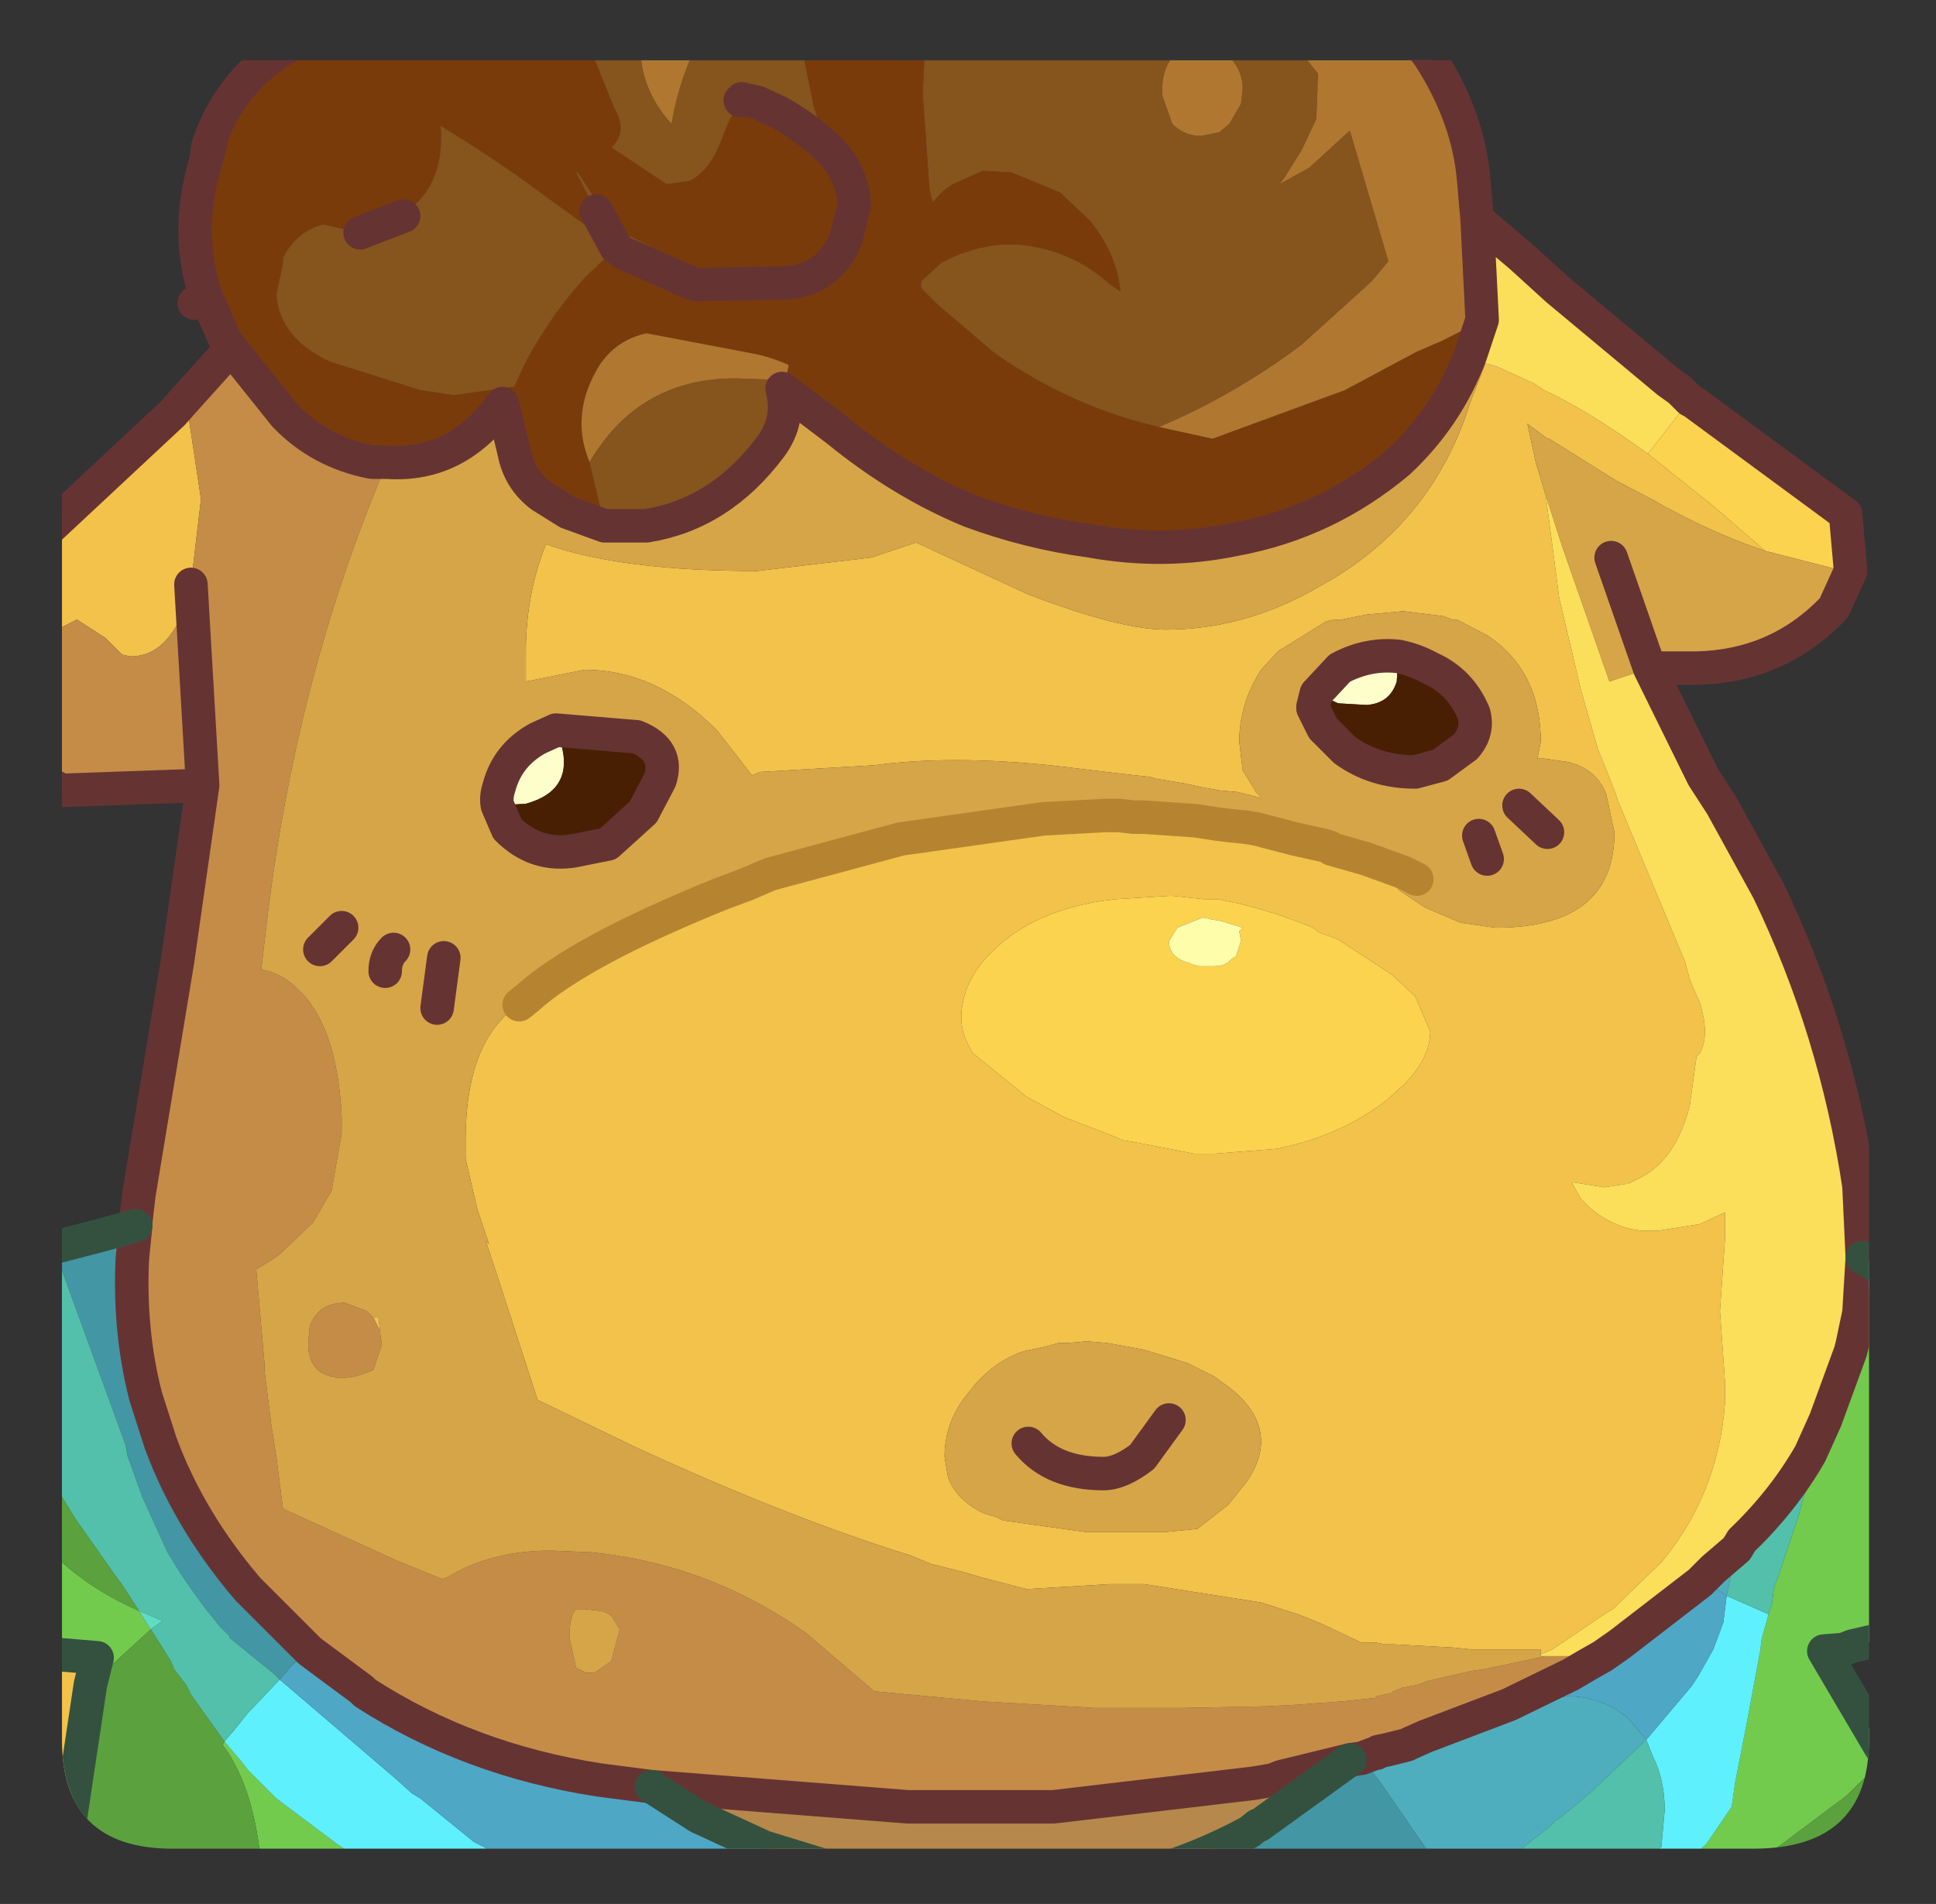 <?xml version="1.0" encoding="UTF-8" standalone="no"?>
<svg xmlns:ffdec="https://www.free-decompiler.com/flash" xmlns:xlink="http://www.w3.org/1999/xlink" ffdec:objectType="frame" height="56.85px" width="57.8px" xmlns="http://www.w3.org/2000/svg">
  <rect width="100%" height="100%" fill="#333333" stroke="none"/>
  <g transform="matrix(1.0, 0.0, 0.0, 1.0, 1.85, 1.8)">
    <clipPath id="clipPath0" transform="matrix(1.0, 0.0, 0.0, 1.0, 0.0, 0.0)">
      <path d="M50.5 0.0 Q53.95 0.0 53.95 3.3 L53.95 50.15 Q53.95 53.4 50.5 53.4 L3.3 53.4 Q0.0 53.4 0.0 50.15 L0.0 3.3 Q0.0 0.0 3.3 0.0 L50.5 0.0" fill="#000000" fill-rule="evenodd" stroke="none"/>
    </clipPath>
    <g clip-path="url(#clipPath0)">
      <use ffdec:characterId="2" height="56.85" transform="matrix(1.0, 0.0, 0.0, 1.0, -1.85, -1.8)" width="57.8" xlink:href="#shape1"/>
    </g>
    <use ffdec:characterId="3" height="53.4" transform="matrix(1.0, 0.0, 0.0, 1.0, 0.0, 0.0)" width="53.95" xlink:href="#shape2"/>
  </g>
  <defs>
    <g id="shape1" transform="matrix(1.0, 0.0, 0.0, 1.0, 1.85, 1.8)">
      <path d="M52.9 16.35 L52.65 16.6 52.75 16.25 52.9 16.35 M0.9 54.55 L-1.35 54.55 -1.35 47.5 1.05 47.7 0.85 48.5 0.1 53.5 0.9 54.55 M-1.35 17.55 L-1.35 14.85 -1.3 14.8 -0.45 14.05 3.3 10.55 3.7 10.1 3.75 10.45 4.15 13.1 3.85 15.65 3.7 16.25 Q3.15 17.8 2.05 17.8 L1.8 17.75 1.3 17.25 0.45 16.7 -0.35 17.1 -1.0 17.5 -1.25 17.55 -1.35 17.55 M42.5 9.05 L42.85 9.15 43.95 9.65 44.25 9.85 Q45.55 10.45 47.35 11.75 L49.35 13.35 50.85 14.65 Q49.2 14.1 47.45 13.1 L46.4 12.55 44.4 11.3 44.35 11.3 43.75 10.85 44.0 12.0 44.3 13.0 44.7 16.05 45.35 18.8 45.85 20.55 46.35 21.8 46.45 22.1 48.45 26.9 48.6 27.45 48.9 28.15 Q49.2 29.1 48.9 29.65 L48.8 29.75 48.6 31.2 Q48.2 32.8 47.15 33.35 L46.75 33.55 46.7 33.55 46.05 33.65 45.1 33.5 45.1 33.55 45.35 34.0 Q46.0 34.7 46.85 34.9 L47.15 34.95 47.25 34.95 47.65 34.95 48.9 34.75 49.65 34.4 49.65 34.8 49.65 35.2 49.5 37.35 49.65 39.45 49.65 40.1 Q49.45 42.8 47.75 44.85 L46.3 46.25 46.05 46.4 44.5 47.45 44.15 47.6 44.15 47.45 42.05 47.45 41.6 47.4 39.75 47.3 39.5 47.3 39.25 47.25 39.1 47.25 38.8 47.25 37.85 46.8 37.75 46.75 37.4 46.6 36.9 46.4 35.8 46.05 32.3 45.5 31.85 45.5 31.45 45.5 31.3 45.5 28.8 45.65 27.45 45.3 26.95 45.15 25.95 44.9 25.35 44.65 Q21.65 43.5 17.1 41.4 L14.2 40.0 13.0 36.3 12.65 35.25 12.75 35.35 12.4 34.3 12.05 32.8 12.05 32.25 Q12.05 29.25 13.65 28.2 L13.9 28.0 Q15.45 26.6 19.65 24.9 L20.45 24.6 21.15 24.3 25.05 23.25 29.3 22.65 31.15 22.55 31.55 22.55 32.0 22.6 32.3 22.6 33.75 22.7 33.8 22.7 34.45 22.8 34.85 22.85 35.35 22.9 35.65 22.95 36.8 23.25 37.7 23.45 37.85 23.5 37.9 23.55 38.95 23.85 39.8 24.65 39.95 24.8 40.7 25.3 41.75 25.75 42.8 25.9 Q46.35 25.9 46.35 23.05 L46.1 21.9 Q45.8 21.15 44.95 20.95 L44.25 20.85 44.05 20.85 44.15 20.35 Q44.15 18.4 42.8 17.35 L42.6 17.2 41.65 16.7 41.5 16.7 41.25 16.6 40.05 16.45 38.95 16.55 38.2 16.7 38.0 16.7 37.75 16.75 36.3 17.65 35.8 18.2 Q35.15 19.2 35.15 20.35 L35.25 21.2 35.65 21.85 35.75 21.95 35.8 22.05 35.7 22.0 35.1 21.85 34.55 21.8 34.0 21.7 33.55 21.6 32.65 21.45 32.5 21.4 31.6 21.3 30.35 21.15 Q26.85 20.7 24.25 21.05 L20.85 21.25 20.6 21.35 19.55 20.0 Q17.75 18.2 15.6 18.2 L13.85 18.55 13.85 17.65 Q13.85 15.95 14.45 14.45 16.7 15.25 20.75 15.25 L24.15 14.85 25.5 14.4 28.85 15.95 Q31.6 17.0 32.95 17.0 35.2 17.0 37.3 15.85 L38.0 15.45 Q41.0 13.6 42.05 10.2 L42.15 9.95 42.5 9.05 M9.5 37.95 L9.3 37.55 9.45 37.55 9.5 37.95 M39.7 27.3 L38.1 26.25 37.55 26.05 37.35 25.9 Q35.9 25.3 34.5 25.05 L34.45 25.05 34.2 25.05 34.1 25.05 33.15 24.95 33.05 24.95 31.45 25.05 31.05 25.1 Q29.15 25.4 28.0 26.4 26.9 27.35 26.85 28.5 L26.85 28.6 Q26.85 29.1 27.2 29.65 L28.8 30.95 29.45 31.3 29.9 31.55 31.2 32.05 31.7 32.25 32.0 32.3 33.8 32.65 34.4 32.65 36.3 32.5 36.5 32.45 Q38.05 32.1 39.2 31.3 L39.35 31.2 39.55 31.05 40.05 30.6 Q40.85 29.8 40.85 29.0 L40.4 27.95 39.7 27.3 M28.7 38.55 Q27.85 38.85 27.25 39.55 L27.05 39.8 Q26.35 40.65 26.35 41.7 L26.45 42.3 Q26.7 43.0 27.55 43.4 L27.9 43.5 28.1 43.6 30.6 43.95 31.05 43.95 31.35 43.95 31.85 43.95 32.3 43.95 32.9 43.95 33.9 43.85 34.8 43.15 35.05 42.85 35.4 42.4 Q35.8 41.8 35.8 41.25 35.8 40.25 34.6 39.45 L34.4 39.3 33.6 38.9 32.3 38.5 31.2 38.3 30.6 38.25 30.05 38.3 29.75 38.3 29.4 38.4 28.7 38.55" fill="#f3c34b" fill-rule="evenodd" stroke="none"/>
      <path d="M2.2 34.8 L2.2 34.7 2.3 33.85 3.45 26.9 4.2 21.65 0.0 21.8 -1.35 21.1 -1.35 17.55 -1.25 17.55 -1.0 17.5 -0.35 17.1 0.45 16.7 1.3 17.25 1.8 17.75 2.05 17.8 Q3.15 17.8 3.7 16.25 L3.85 15.65 4.15 13.1 3.75 10.45 3.7 10.1 5.05 8.6 6.65 10.6 Q7.7 11.7 9.25 12.0 L9.7 12.0 9.1 13.5 Q6.8 19.45 6.05 26.3 L5.95 27.15 Q6.55 27.25 7.0 27.7 8.2 28.75 8.35 31.5 L8.35 31.65 8.35 32.05 8.05 33.75 7.5 34.7 6.5 35.65 6.3 35.8 5.8 36.1 6.05 38.95 6.05 39.15 6.25 40.75 6.4 41.7 6.6 43.25 10.0 44.8 11.35 45.35 11.5 45.3 Q12.8 44.5 14.6 44.5 L15.8 44.55 Q19.3 44.9 22.2 46.95 L24.25 48.7 27.45 49.0 30.85 49.2 32.35 49.2 33.4 49.2 35.95 49.15 36.9 49.1 38.25 49.0 39.2 48.9 39.25 48.85 39.7 48.75 39.75 48.7 40.0 48.6 40.5 48.5 40.75 48.4 42.05 48.1 42.4 48.05 43.85 47.75 44.25 47.65 44.8 47.65 46.0 47.65 Q45.55 47.9 45.05 48.2 L43.2 49.1 40.7 50.05 40.25 50.25 40.15 50.3 39.55 50.45 39.3 50.5 39.25 50.55 39.2 50.55 38.8 50.7 38.45 50.75 36.4 51.25 36.15 51.35 35.55 51.45 29.6 52.15 29.2 52.15 28.9 52.15 25.4 52.15 25.25 52.15 17.6 51.55 16.05 51.35 Q12.15 50.75 9.05 48.75 L8.95 48.65 7.4 47.5 7.35 47.45 5.55 45.65 Q3.8 43.6 2.95 41.3 L2.5 39.9 Q2.0 37.95 2.1 35.8 L2.2 34.8 M4.2 21.65 L3.85 15.65 4.2 21.65 M9.5 37.95 L9.5 38.0 9.55 38.35 9.3 39.1 9.2 39.15 8.75 39.3 8.4 39.35 8.25 39.35 8.1 39.3 8.05 39.3 Q7.35 39.15 7.35 38.3 L7.4 37.8 Q7.65 37.1 8.45 37.1 L9.1 37.35 9.3 37.55 9.5 37.95 M16.05 46.3 L15.6 46.25 15.35 46.25 Q15.15 46.45 15.15 47.1 L15.35 48.0 15.65 48.15 15.9 48.15 16.4 47.8 16.65 46.85 16.5 46.6 Q16.4 46.35 16.05 46.3" fill="#c68d48" fill-rule="evenodd" stroke="none"/>
      <path d="M4.35 2.6 Q5.05 0.45 7.0 -0.55 8.05 -1.15 9.15 -1.3 L11.05 -1.3 13.15 -0.65 13.1 -1.3 15.8 -1.3 Q15.7 -0.7 15.85 -0.15 L16.5 1.45 Q16.9 2.15 16.4 2.6 L18.05 3.7 18.75 3.6 Q19.3 3.3 19.6 2.6 L19.9 1.85 20.25 1.2 20.3 1.15 20.5 1.2 20.75 1.25 21.4 1.55 Q22.2 2.0 22.85 2.6 L22.45 1.4 21.9 -1.3 25.8 -1.3 25.7 1.0 25.9 3.85 26.0 4.25 Q26.25 3.9 26.6 3.7 L27.5 3.3 28.35 3.35 29.8 3.95 30.7 4.8 Q31.5 5.8 31.6 6.9 L31.3 6.7 Q30.15 5.65 28.55 5.5 27.35 5.45 26.25 6.05 L25.65 6.6 25.65 6.8 26.15 7.3 27.85 8.75 Q30.15 10.35 32.75 10.95 L34.35 11.3 38.3 9.85 40.45 8.7 41.15 8.4 42.05 7.95 42.4 7.75 42.05 8.8 Q41.35 10.65 39.9 12.0 37.75 13.8 35.05 14.3 32.9 14.75 30.7 14.35 28.85 14.1 27.1 13.45 25.05 12.6 23.15 11.05 L21.5 9.8 21.6 9.55 21.7 9.1 Q21.15 8.85 20.6 8.75 L17.45 8.15 Q16.55 8.35 16.05 9.1 15.15 10.55 15.75 12.0 L16.2 13.9 15.1 13.5 14.3 13.0 Q13.65 12.5 13.5 11.7 L13.15 10.25 Q11.8 12.15 9.7 12.0 L9.25 12.0 Q7.7 11.7 6.65 10.6 L5.05 8.6 4.85 8.3 4.3 7.05 Q3.65 5.15 4.3 3.0 L4.45 2.45 4.35 2.6 M18.9 6.7 L21.6 6.65 Q22.9 6.55 23.4 5.35 L23.65 4.35 Q23.65 3.4 22.85 2.6 23.65 3.4 23.65 4.35 L23.4 5.35 Q22.9 6.55 21.6 6.65 L18.9 6.7 Q18.55 6.1 18.05 5.8 L17.55 5.55 16.85 5.2 16.45 4.95 15.4 3.35 15.35 3.35 15.95 4.5 16.55 5.6 16.75 5.75 18.9 6.7 M8.9 5.15 L7.8 4.9 Q7.0 5.1 6.6 5.9 L6.6 6.05 6.4 7.0 Q6.5 8.3 8.0 9.0 L10.7 9.85 11.7 10.0 13.5 9.75 13.85 9.0 Q14.6 7.6 15.65 6.45 L16.55 5.6 16.35 5.45 13.6 3.45 Q12.45 2.65 11.3 1.95 11.45 3.7 10.25 4.55 L10.2 4.65 8.9 5.15" fill="#7a3b0b" fill-rule="evenodd" stroke="none"/>
      <path d="M48.6 10.15 L48.7 10.2 53.25 13.55 53.4 15.25 52.9 16.35 52.75 16.25 53.0 15.2 50.85 14.65 49.35 13.35 47.35 11.75 48.6 10.15 M39.7 27.3 L40.4 27.95 40.85 29.0 Q40.85 29.8 40.05 30.6 L39.55 31.05 39.35 31.2 39.2 31.3 Q38.05 32.1 36.5 32.45 L36.3 32.5 34.4 32.65 33.8 32.65 32.0 32.3 31.7 32.25 31.2 32.05 29.9 31.55 29.45 31.3 28.8 30.95 27.2 29.65 Q26.85 29.1 26.85 28.6 L26.85 28.5 Q26.9 27.35 28.0 26.4 29.15 25.4 31.05 25.1 L31.45 25.05 33.05 24.95 33.15 24.95 34.1 25.05 34.2 25.05 34.45 25.05 34.5 25.05 Q35.9 25.3 37.35 25.9 L37.55 26.05 38.1 26.25 39.7 27.3 M34.6 25.7 L34.3 25.65 34.1 25.6 34.05 25.6 33.3 25.9 33.05 26.3 Q33.05 26.8 33.65 26.95 L33.75 27.0 33.95 27.05 34.4 27.05 Q34.75 27.05 34.9 26.85 L35.05 26.75 35.2 26.3 35.15 26.0 35.25 25.9 34.6 25.7" fill="#fcd44e" fill-rule="evenodd" stroke="none"/>
      <path d="M52.65 16.6 Q50.95 18.2 48.5 18.15 L47.4 18.15 46.25 14.85 47.4 18.15 46.2 18.55 45.5 16.55 44.8 14.55 44.3 13.0 44.0 12.0 43.75 10.85 44.35 11.3 44.4 11.3 46.4 12.55 47.45 13.1 Q49.2 14.1 50.85 14.65 L53.0 15.2 52.75 16.25 52.65 16.6 M42.05 8.8 L42.2 8.9 42.5 9.05 42.15 9.95 42.05 10.2 Q41.0 13.6 38.0 15.45 L37.3 15.85 Q35.2 17.0 32.95 17.0 31.6 17.0 28.85 15.95 L25.5 14.4 24.15 14.85 20.75 15.25 Q16.7 15.25 14.45 14.45 13.85 15.95 13.85 17.65 L13.85 18.55 15.6 18.2 Q17.75 18.2 19.55 20.0 L20.6 21.35 20.85 21.25 24.25 21.05 Q26.85 20.7 30.35 21.15 L31.6 21.3 32.5 21.4 32.65 21.45 33.55 21.6 34.0 21.7 34.55 21.8 35.1 21.85 35.7 22.0 35.8 22.05 35.75 21.95 35.65 21.85 35.25 21.2 35.15 20.35 Q35.15 19.2 35.8 18.2 L36.3 17.65 37.75 16.75 38.0 16.7 38.2 16.7 38.95 16.55 40.05 16.45 41.25 16.6 41.5 16.7 41.65 16.7 42.6 17.2 42.8 17.35 Q44.15 18.4 44.15 20.35 L44.05 20.85 44.25 20.85 44.95 20.95 Q45.8 21.15 46.1 21.9 L46.35 23.05 Q46.35 25.9 42.8 25.9 L41.75 25.75 40.7 25.3 39.95 24.8 39.8 24.65 38.95 23.85 37.9 23.55 37.85 23.5 37.7 23.45 36.8 23.25 35.65 22.95 35.35 22.9 34.85 22.85 34.45 22.8 33.8 22.7 33.75 22.7 32.3 22.6 32.0 22.6 31.55 22.55 31.15 22.55 29.3 22.65 25.05 23.25 21.15 24.3 20.45 24.6 19.65 24.9 Q15.45 26.6 13.9 28.0 L13.65 28.2 Q12.05 29.25 12.05 32.25 L12.05 32.8 12.4 34.3 12.75 35.35 12.65 35.25 13.0 36.3 14.2 40.0 17.1 41.4 Q21.65 43.5 25.35 44.65 L25.95 44.9 26.95 45.15 27.45 45.3 28.8 45.65 31.3 45.5 31.45 45.5 31.85 45.5 32.3 45.5 35.8 46.05 36.9 46.4 37.4 46.6 37.75 46.75 37.85 46.8 38.8 47.25 39.1 47.25 39.25 47.25 39.5 47.3 39.75 47.3 41.6 47.4 42.05 47.45 44.15 47.45 44.15 47.6 44.15 47.65 44.25 47.65 43.85 47.75 42.4 48.05 42.05 48.1 40.75 48.4 40.5 48.5 40.0 48.6 39.75 48.7 39.7 48.75 39.25 48.85 39.2 48.9 38.25 49.0 36.9 49.1 35.95 49.15 33.4 49.2 32.35 49.2 30.85 49.2 27.45 49.0 24.25 48.7 22.2 46.95 Q19.3 44.9 15.8 44.55 L14.6 44.5 Q12.8 44.5 11.5 45.3 L11.35 45.35 10.0 44.8 6.6 43.25 6.4 41.7 6.25 40.75 6.05 39.15 6.05 38.95 5.8 36.1 6.3 35.8 6.5 35.65 7.5 34.7 8.05 33.75 8.35 32.05 8.35 31.65 8.35 31.5 Q8.2 28.75 7.0 27.7 6.55 27.25 5.95 27.15 L6.05 26.3 Q6.8 19.45 9.1 13.5 L9.7 12.0 Q11.8 12.15 13.15 10.25 L13.5 11.7 Q13.65 12.5 14.3 13.0 L15.1 13.5 16.2 13.9 17.45 13.9 Q19.65 13.55 21.15 11.55 21.75 10.75 21.5 9.8 L23.15 11.05 Q25.05 12.6 27.1 13.45 28.85 14.1 30.7 14.35 32.9 14.75 35.05 14.3 37.75 13.8 39.9 12.0 41.35 10.65 42.05 8.8 M37.45 18.9 L37.35 19.3 37.35 19.35 37.65 19.95 38.3 20.6 Q39.2 21.25 40.4 21.25 L41.15 21.05 41.9 20.5 Q42.3 20.05 42.15 19.5 41.75 18.55 40.85 18.15 40.4 17.9 39.9 17.8 39.0 17.7 38.15 18.15 L37.45 18.9 M42.55 23.85 L42.3 23.15 42.55 23.85 M44.35 23.05 L43.5 22.25 44.35 23.05 M40.45 24.45 L40.05 24.25 38.95 23.85 40.05 24.25 40.45 24.45 M14.75 20.0 L14.2 20.25 Q13.3 20.75 13.05 21.7 12.95 22.0 13.0 22.25 L13.3 22.95 Q14.15 23.8 15.3 23.6 L16.3 23.4 17.35 22.45 17.85 21.5 Q18.15 20.6 17.15 20.2 L14.75 20.0 M9.65 27.2 Q9.65 26.8 9.9 26.55 9.65 26.8 9.65 27.2 M7.7 26.55 L8.35 25.9 7.7 26.55 M11.2 28.3 L11.4 26.8 11.2 28.3 M9.3 37.55 L9.1 37.35 8.45 37.1 Q7.65 37.1 7.4 37.8 L7.35 38.3 Q7.35 39.15 8.05 39.3 L8.1 39.3 8.25 39.35 8.4 39.35 8.75 39.3 9.2 39.15 9.3 39.1 9.55 38.35 9.5 38.0 9.5 37.95 9.45 37.55 9.3 37.55 M16.05 46.3 Q16.4 46.35 16.5 46.6 L16.65 46.85 16.4 47.8 15.9 48.15 15.65 48.15 15.35 48.0 15.15 47.1 Q15.15 46.45 15.35 46.25 L15.6 46.25 16.05 46.3 M28.7 38.55 L29.4 38.4 29.75 38.3 30.05 38.3 30.6 38.25 31.2 38.3 32.3 38.5 33.6 38.9 34.4 39.3 34.6 39.45 Q35.8 40.25 35.8 41.25 35.8 41.8 35.4 42.4 L35.05 42.85 34.8 43.15 33.9 43.85 32.9 43.95 32.3 43.95 31.85 43.95 31.35 43.95 31.05 43.95 30.6 43.95 28.1 43.6 27.9 43.5 27.55 43.4 Q26.7 43.0 26.45 42.3 L26.35 41.7 Q26.35 40.65 27.05 39.8 L27.25 39.55 Q27.85 38.85 28.7 38.55 M28.85 41.3 Q29.6 42.2 31.1 42.2 31.6 42.2 32.25 41.7 L33.05 40.6 32.25 41.7 Q31.6 42.2 31.1 42.2 29.6 42.2 28.85 41.3" fill="#d6a648" fill-rule="evenodd" stroke="none"/>
      <path d="M37.45 18.9 L38.15 18.15 Q39.0 17.7 39.9 17.8 L39.85 18.55 Q39.65 19.2 38.95 19.25 L38.1 19.2 37.45 18.9 M14.75 20.0 L14.9 20.4 Q15.3 21.8 13.85 22.2 L13.0 22.25 Q12.95 22.0 13.05 21.7 13.3 20.75 14.2 20.25 L14.75 20.0" fill="#ffffcc" fill-rule="evenodd" stroke="none"/>
      <path d="M39.9 17.8 Q40.4 17.9 40.85 18.15 41.75 18.55 42.15 19.5 42.3 20.05 41.9 20.5 L41.15 21.05 40.4 21.25 Q39.2 21.25 38.3 20.6 L37.65 19.95 37.35 19.35 37.35 19.3 37.45 18.9 38.1 19.2 38.95 19.25 Q39.65 19.2 39.85 18.55 L39.9 17.8 M13.0 22.25 L13.85 22.2 Q15.3 21.8 14.9 20.4 L14.75 20.0 17.15 20.2 Q18.15 20.6 17.85 21.5 L17.35 22.45 16.3 23.4 15.3 23.6 Q14.15 23.8 13.3 22.95 L13.0 22.25" fill="#481f03" fill-rule="evenodd" stroke="none"/>
      <path d="M34.6 25.7 L35.25 25.9 35.15 26.0 35.2 26.3 35.05 26.75 34.9 26.85 Q34.75 27.05 34.4 27.05 L33.95 27.05 33.75 27.0 33.65 26.95 Q33.05 26.8 33.05 26.3 L33.3 25.9 34.05 25.6 34.1 25.6 34.3 25.65 34.6 25.7" fill="#fffeaa" fill-rule="evenodd" stroke="none"/>
      <path d="M54.1 35.95 L55.45 36.75 55.45 47.0 54.1 47.2 53.45 47.35 53.2 47.45 52.6 47.5 54.25 50.3 54.5 50.7 54.4 50.75 53.65 51.45 53.3 51.8 53.1 51.95 51.3 53.3 50.75 53.65 50.4 53.95 49.6 54.45 49.5 54.55 48.25 54.55 47.85 54.15 48.5 53.8 49.1 53.25 49.85 52.15 49.95 51.45 50.3 49.65 50.7 47.5 50.75 47.1 50.8 46.95 50.95 46.4 51.05 46.1 51.1 45.7 51.15 45.5 51.2 45.4 51.85 43.45 52.0 42.9 52.2 42.4 52.4 41.7 52.55 41.3 52.8 40.7 Q53.65 38.3 54.1 35.95 M10.1 54.55 L5.9 54.55 5.9 53.45 Q5.65 51.45 4.8 50.3 L4.85 50.2 5.4 50.85 5.55 51.05 6.4 51.9 7.0 52.35 8.2 53.25 10.1 54.55 M-1.35 47.5 L-1.35 43.25 Q-0.1 45.25 2.3 46.3 L2.55 46.7 2.65 46.85 0.85 48.5 1.05 47.7 -1.35 47.5" fill="#73cc4e" fill-rule="evenodd" stroke="none"/>
      <path d="M53.75 35.75 L54.1 35.95 Q53.65 38.3 52.8 40.7 L52.55 41.3 52.4 41.7 52.2 41.6 52.65 40.6 53.4 38.55 53.45 38.35 53.65 37.4 53.75 35.75 M14.6 54.55 L10.1 54.55 8.2 53.25 7.0 52.35 6.4 51.9 5.55 51.05 5.4 50.85 4.85 50.2 5.15 49.85 5.55 49.35 6.5 48.35 9.95 51.3 10.45 51.75 10.7 51.9 12.3 53.2 12.6 53.35 13.8 54.1 14.6 54.55 M49.7 45.85 L50.95 46.4 50.8 46.95 50.75 47.1 50.7 47.5 50.3 49.65 49.95 51.45 49.85 52.15 49.1 53.25 48.5 53.8 47.85 54.15 47.35 53.65 47.75 53.35 47.85 52.25 Q47.85 51.35 47.5 50.65 L47.3 50.15 48.65 48.55 48.85 48.25 49.3 47.45 49.6 46.65 49.7 45.85" fill="#5ff1ff" fill-rule="evenodd" stroke="none"/>
      <path d="M42.25 4.75 L43.55 5.85 44.65 6.85 47.95 9.6 48.3 9.85 48.6 10.15 47.35 11.75 Q45.55 10.45 44.25 9.85 L43.95 9.65 42.85 9.15 42.5 9.05 42.2 8.9 42.05 8.8 42.4 7.75 42.25 4.75 M47.4 18.15 L49.0 21.4 49.55 22.25 50.1 23.25 50.95 24.8 Q52.95 28.95 53.65 33.6 L53.75 35.75 53.65 37.4 53.45 38.35 53.4 38.55 52.65 40.6 52.2 41.6 Q51.4 43.0 50.15 44.2 L50.0 44.45 49.3 45.05 48.9 45.45 46.5 47.3 46.0 47.65 44.8 47.65 44.25 47.65 44.15 47.65 44.15 47.6 44.5 47.45 46.05 46.4 46.3 46.25 47.75 44.85 Q49.45 42.8 49.65 40.1 L49.65 39.45 49.5 37.35 49.65 35.2 49.65 34.8 49.65 34.4 48.9 34.75 47.65 34.95 47.25 34.95 47.15 34.95 46.85 34.9 Q46.0 34.7 45.35 34.0 L45.1 33.55 45.1 33.5 46.05 33.65 46.7 33.55 46.75 33.55 47.15 33.35 Q48.2 32.8 48.6 31.2 L48.8 29.75 48.9 29.65 Q49.2 29.1 48.9 28.15 L48.6 27.45 48.45 26.9 46.45 22.1 46.35 21.8 45.85 20.55 45.35 18.8 44.7 16.05 44.3 13.0 44.8 14.55 45.5 16.55 46.2 18.55 47.4 18.15" fill="#fcdf5a" fill-rule="evenodd" stroke="none"/>
      <path d="M15.8 -1.3 L17.45 -1.3 17.3 -0.9 Q17.1 0.7 18.2 1.9 18.5 0.1 19.45 -1.3 L21.9 -1.3 22.45 1.4 22.85 2.6 Q22.2 2.0 21.4 1.55 L20.75 1.25 20.5 1.2 20.3 1.15 20.25 1.2 19.9 1.85 19.6 2.6 Q19.3 3.3 18.75 3.6 L18.05 3.7 16.4 2.6 Q16.9 2.15 16.5 1.45 L15.85 -0.15 Q15.7 -0.7 15.8 -1.3 M25.8 -1.3 L36.15 -1.3 36.3 -1.1 37.5 0.4 37.45 1.75 37.05 2.6 37.0 2.7 36.5 3.5 36.35 3.7 37.25 3.2 37.3 3.15 38.45 2.1 39.6 6.0 39.1 6.6 37.0 8.5 Q35.0 10.0 32.75 10.95 30.15 10.35 27.85 8.75 L26.15 7.3 25.65 6.8 25.65 6.6 26.25 6.05 Q27.35 5.45 28.55 5.5 30.15 5.65 31.3 6.7 L31.6 6.9 Q31.5 5.8 30.7 4.8 L29.8 3.95 28.35 3.35 27.5 3.3 26.6 3.7 Q26.25 3.9 26.0 4.25 L25.9 3.85 25.7 1.0 25.8 -1.3 M34.05 -0.55 Q33.5 -0.55 33.15 -0.1 32.85 0.3 32.85 0.85 L32.85 1.05 33.15 1.9 Q33.45 2.2 33.85 2.25 L34.05 2.25 34.55 2.15 34.85 1.9 35.2 1.3 35.25 0.85 Q35.25 0.3 34.85 -0.1 34.55 -0.55 34.05 -0.55 M21.5 9.8 Q21.75 10.75 21.15 11.55 19.65 13.55 17.45 13.9 L16.2 13.9 15.75 12.0 Q17.25 9.45 20.2 9.5 L21.6 9.55 21.5 9.8 M18.9 6.7 L16.75 5.75 16.55 5.6 15.65 6.45 Q14.6 7.6 13.85 9.0 L13.5 9.75 11.7 10.0 10.7 9.85 8.0 9.0 Q6.5 8.3 6.4 7.0 L6.6 6.05 6.6 5.9 Q7.0 5.1 7.8 4.9 L8.9 5.15 10.2 4.65 10.25 4.55 Q11.45 3.7 11.3 1.95 12.45 2.65 13.6 3.45 L16.35 5.45 16.55 5.6 15.95 4.5 15.35 3.35 15.4 3.35 16.45 4.95 16.85 5.2 17.55 5.55 18.05 5.8 Q18.55 6.1 18.9 6.7" fill="#87541d" fill-rule="evenodd" stroke="none"/>
      <path d="M17.45 -1.3 L19.45 -1.3 Q18.5 0.1 18.2 1.9 17.1 0.7 17.3 -0.9 L17.45 -1.3 M36.15 -1.3 L39.9 -1.3 40.8 -0.15 Q42.0 1.7 42.15 3.6 L42.25 4.75 42.4 7.75 42.05 7.95 41.15 8.4 40.45 8.7 38.3 9.85 34.35 11.3 32.75 10.95 Q35.0 10.0 37.0 8.5 L39.1 6.6 39.6 6.0 38.45 2.1 37.3 3.15 37.25 3.2 36.35 3.7 36.5 3.5 37.0 2.7 37.05 2.6 37.45 1.75 37.5 0.4 36.3 -1.1 36.15 -1.3 M34.05 -0.55 Q34.55 -0.55 34.85 -0.1 35.25 0.3 35.25 0.85 L35.2 1.3 34.85 1.9 34.55 2.15 34.05 2.25 33.85 2.25 Q33.45 2.2 33.15 1.9 L32.85 1.05 32.85 0.85 Q32.85 0.3 33.15 -0.1 33.5 -0.55 34.05 -0.55 M21.6 9.55 L20.2 9.5 Q17.25 9.45 15.75 12.0 15.15 10.55 16.05 9.1 16.55 8.35 17.45 8.15 L20.6 8.75 Q21.15 8.85 21.7 9.1 L21.6 9.55" fill="#b17730" fill-rule="evenodd" stroke="none"/>
      <path d="M20.3 54.55 L14.6 54.55 13.8 54.1 12.6 53.35 12.3 53.2 10.7 51.9 10.45 51.75 9.95 51.3 6.5 48.35 6.8 48.0 7.35 47.45 7.4 47.5 8.95 48.65 9.05 48.75 Q12.15 50.75 16.05 51.35 L17.6 51.55 19.0 52.45 20.95 53.35 20.3 54.55 M47.3 50.15 L46.75 49.5 Q45.95 48.85 44.95 48.85 L44.55 48.9 44.05 48.95 43.4 49.3 43.2 49.1 45.05 48.2 Q45.55 47.9 46.0 47.65 L46.5 47.3 48.9 45.45 49.15 45.55 49.5 45.7 49.7 45.85 49.6 46.65 49.3 47.45 48.85 48.25 48.65 48.55 47.3 50.15" fill="#4ea8c6" fill-rule="evenodd" stroke="none"/>
      <path d="M30.65 54.55 L25.0 54.55 24.2 54.35 20.95 53.35 19.0 52.45 17.6 51.55 25.25 52.15 25.4 52.15 28.9 52.15 29.2 52.15 29.6 52.15 35.55 51.45 36.15 51.35 36.4 51.25 38.45 50.75 35.75 52.7 35.7 52.7 35.45 52.9 Q33.5 53.95 31.4 54.4 L30.65 54.55" fill="#b7894b" fill-rule="evenodd" stroke="none"/>
      <path d="M41.5 54.55 L30.65 54.55 31.4 54.4 Q33.5 53.95 35.45 52.9 L35.7 52.7 35.75 52.7 38.45 50.75 38.8 50.7 39.35 51.4 40.8 53.5 41.5 54.55 M25.0 54.55 L20.3 54.55 20.95 53.35 24.2 54.35 25.0 54.55 M-0.25 35.45 L1.1 35.1 2.2 34.8 2.1 35.8 Q2.0 37.95 2.5 39.9 L2.95 41.3 Q3.8 43.6 5.55 45.65 L7.35 47.45 6.8 48.0 6.5 48.35 6.35 48.2 5.0 47.1 5.0 47.05 4.7 46.75 4.3 46.25 4.0 45.85 3.55 45.2 3.15 44.55 2.4 42.9 1.95 41.65 1.9 41.35 -0.25 35.45" fill="#4397a5" fill-rule="evenodd" stroke="none"/>
      <path d="M42.0 54.55 L41.5 54.55 40.8 53.5 39.35 51.4 38.8 50.7 39.2 50.55 39.25 50.55 39.3 50.5 39.55 50.45 40.15 50.3 40.25 50.25 40.7 50.05 43.2 49.1 43.4 49.3 44.05 48.95 44.55 48.9 44.95 48.85 Q45.95 48.85 46.75 49.5 L47.3 50.15 45.55 51.8 44.7 52.5 44.6 52.55 44.4 52.75 43.45 53.5 43.15 53.75 42.4 54.3 42.0 54.55 M50.0 44.45 L49.7 45.85 49.5 45.7 49.15 45.55 48.9 45.45 49.3 45.05 50.0 44.45" fill="#4eafbf" fill-rule="evenodd" stroke="none"/>
      <path d="M46.75 54.55 L42.0 54.55 42.4 54.3 43.15 53.75 43.45 53.5 44.4 52.75 44.6 52.55 44.7 52.5 45.55 51.8 47.3 50.15 47.5 50.65 Q47.85 51.35 47.85 52.25 L47.75 53.35 47.35 53.65 47.85 54.15 46.75 54.55 M-1.35 40.4 L-1.35 35.75 -0.25 35.45 1.9 41.35 1.95 41.65 2.4 42.9 3.15 44.55 3.55 45.2 4.0 45.85 4.3 46.25 4.7 46.75 5.0 47.05 5.0 47.1 6.35 48.2 6.5 48.35 5.55 49.35 5.15 49.85 4.85 50.2 3.85 48.8 3.7 48.5 3.35 48.05 3.25 47.8 2.65 46.85 3.0 46.6 2.3 46.3 1.75 45.45 1.7 45.4 0.4 43.55 -0.55 42.0 -0.9 40.95 -1.35 40.4 M49.7 45.85 L50.0 44.45 50.15 44.2 Q51.4 43.0 52.2 41.6 L52.4 41.7 52.2 42.4 52.0 42.9 51.85 43.45 51.2 45.4 51.15 45.5 51.1 45.7 51.05 46.1 50.95 46.4 49.7 45.85" fill="#52c1ab" fill-rule="evenodd" stroke="none"/>
      <path d="M54.5 50.7 L54.75 51.1 54.9 51.5 55.45 52.6 55.45 53.3 54.75 54.0 54.15 54.55 49.5 54.55 49.6 54.45 50.4 53.95 50.75 53.65 51.3 53.3 53.1 51.95 53.3 51.8 53.65 51.45 54.4 50.75 54.5 50.7 M48.25 54.55 L46.75 54.55 47.85 54.15 48.25 54.55 M5.9 54.55 L0.9 54.55 0.1 53.5 0.85 48.5 2.65 46.85 3.25 47.8 3.35 48.05 3.7 48.5 3.85 48.8 4.85 50.2 4.8 50.3 Q5.65 51.45 5.9 53.45 L5.9 54.55 M-1.35 43.25 L-1.35 40.4 -0.9 40.95 -0.55 42.0 0.4 43.55 1.7 45.4 1.75 45.45 2.3 46.3 Q-0.1 45.25 -1.35 43.25" fill="#5ba33e" fill-rule="evenodd" stroke="none"/>
      <path d="M2.65 46.85 L2.55 46.7 2.3 46.3 3.0 46.6 2.65 46.85" fill="#5fdec5" fill-rule="evenodd" stroke="none"/>
      <path d="M4.35 2.6 Q5.05 0.45 7.0 -0.55 8.05 -1.15 9.15 -1.3 M11.05 -1.3 L13.15 -0.65 13.1 -1.3 M39.9 -1.3 L40.8 -0.15 Q42.0 1.7 42.15 3.6 L42.25 4.75 43.55 5.85 44.65 6.85 47.95 9.6 48.3 9.85 48.6 10.15 48.7 10.2 53.25 13.55 53.4 15.25 52.9 16.35 52.65 16.6 Q50.95 18.2 48.5 18.15 L47.4 18.15 49.0 21.4 49.55 22.25 50.1 23.25 50.95 24.8 Q52.95 28.95 53.65 33.6 L53.75 35.75 53.65 37.4 53.45 38.35 53.4 38.55 52.65 40.6 52.2 41.6 Q51.4 43.0 50.15 44.2 L50.0 44.45 49.3 45.05 48.9 45.45 46.5 47.3 46.0 47.65 Q45.55 47.9 45.05 48.2 L43.2 49.1 40.7 50.05 40.25 50.25 40.15 50.3 39.55 50.45 39.3 50.5 39.25 50.55 39.2 50.55 38.8 50.7 38.45 50.75 36.4 51.25 36.15 51.35 35.55 51.45 29.6 52.15 29.2 52.15 28.9 52.15 25.4 52.15 25.25 52.15 17.6 51.55 16.05 51.35 Q12.15 50.75 9.05 48.75 L8.95 48.65 7.4 47.5 7.35 47.45 5.55 45.65 Q3.8 43.6 2.95 41.3 L2.5 39.9 Q2.0 37.95 2.1 35.8 L2.2 34.8 2.2 34.7 2.3 33.85 3.45 26.9 4.2 21.65 0.0 21.8 -1.35 21.1 M-1.35 14.85 L-1.3 14.8 -0.45 14.05 3.3 10.55 3.7 10.1 5.05 8.6 4.85 8.3 4.3 7.05 3.95 7.25 M20.25 1.2 L20.3 1.15 M20.5 1.2 L20.75 1.25 21.4 1.55 Q22.2 2.0 22.85 2.6 23.65 3.4 23.65 4.35 L23.4 5.35 Q22.9 6.55 21.6 6.65 L18.9 6.7 16.75 5.75 M42.4 7.75 L42.25 4.75 M42.4 7.75 L42.05 8.8 Q41.35 10.65 39.9 12.0 37.75 13.8 35.05 14.3 32.9 14.75 30.7 14.35 28.85 14.1 27.1 13.45 25.05 12.6 23.15 11.05 L21.5 9.8 Q21.75 10.75 21.15 11.55 19.65 13.55 17.45 13.9 L16.2 13.9 15.1 13.5 14.3 13.0 Q13.65 12.5 13.5 11.7 L13.15 10.25 Q11.8 12.15 9.7 12.0 L9.25 12.0 Q7.7 11.7 6.65 10.6 L5.05 8.6 M47.4 18.15 L46.25 14.85 M39.9 17.8 Q40.4 17.9 40.85 18.15 41.75 18.55 42.15 19.5 42.3 20.05 41.9 20.5 L41.15 21.05 40.4 21.25 Q39.2 21.25 38.3 20.6 L37.65 19.95 37.35 19.35 37.35 19.3 37.45 18.9 38.15 18.15 Q39.0 17.7 39.9 17.8 M43.5 22.25 L44.35 23.05 M42.3 23.15 L42.55 23.85 M8.9 5.15 L10.2 4.65 M16.55 5.6 L15.95 4.5 M4.35 2.6 L4.3 3.0 4.45 2.45 M3.85 15.65 L4.2 21.65 M4.3 7.05 Q3.65 5.15 4.3 3.0 M14.75 20.0 L14.2 20.25 Q13.3 20.75 13.05 21.7 12.95 22.0 13.0 22.25 L13.3 22.95 Q14.15 23.8 15.3 23.6 L16.3 23.4 17.35 22.45 17.85 21.5 Q18.15 20.6 17.15 20.2 L14.75 20.0 M11.4 26.8 L11.2 28.3 M8.35 25.9 L7.7 26.55 M9.9 26.55 Q9.65 26.8 9.65 27.2 M33.05 40.6 L32.25 41.7 Q31.6 42.2 31.1 42.2 29.6 42.2 28.85 41.3" fill="none" stroke="#663333" stroke-linecap="round" stroke-linejoin="round" stroke-width="1.0"/>
      <path d="M38.95 23.85 L37.9 23.55 37.85 23.5 37.7 23.45 36.8 23.25 35.65 22.95 35.35 22.9 34.85 22.85 34.45 22.8 33.8 22.7 33.75 22.7 32.3 22.6 32.0 22.6 31.55 22.55 31.15 22.55 29.3 22.65 25.05 23.25 21.15 24.3 20.45 24.6 19.65 24.9 Q15.45 26.6 13.9 28.0 L13.65 28.2 M38.95 23.85 L40.05 24.25 40.45 24.45" fill="none" stroke="#b78531" stroke-linecap="round" stroke-linejoin="round" stroke-width="1.0"/>
      <path d="M53.75 35.75 L54.1 35.95 55.45 36.75 M55.45 47.0 L54.1 47.2 53.45 47.35 53.2 47.45 52.6 47.5 54.25 50.3 54.5 50.7 54.75 51.1 54.9 51.5 55.45 52.6 M55.45 53.3 L54.75 54.0 54.15 54.55 M-1.35 35.75 L-0.25 35.45 1.1 35.1 2.2 34.8 M-1.35 47.5 L1.05 47.7 0.85 48.5 0.1 53.5 0.9 54.55 M30.65 54.55 L31.4 54.4 Q33.5 53.95 35.45 52.9 L35.7 52.7 35.75 52.7 38.45 50.75 M20.95 53.35 L24.2 54.35 25.0 54.55 M20.95 53.35 L19.0 52.45 17.6 51.55" fill="none" stroke="#34513f" stroke-linecap="round" stroke-linejoin="round" stroke-width="1.0"/>
    </g>
    <g id="shape2" transform="matrix(1.0, 0.0, 0.0, 1.0, 0.0, 0.0)">
      <path d="M50.5 0.0 Q53.95 0.0 53.95 3.3 L53.95 50.15 Q53.95 53.4 50.5 53.4 L3.3 53.4 Q0.0 53.4 0.0 50.15 L0.0 3.3 Q0.0 0.0 3.3 0.0 L50.5 0.0" fill="#000000" fill-opacity="0.004" fill-rule="evenodd" stroke="none"/>
    </g>
  </defs>
</svg>
